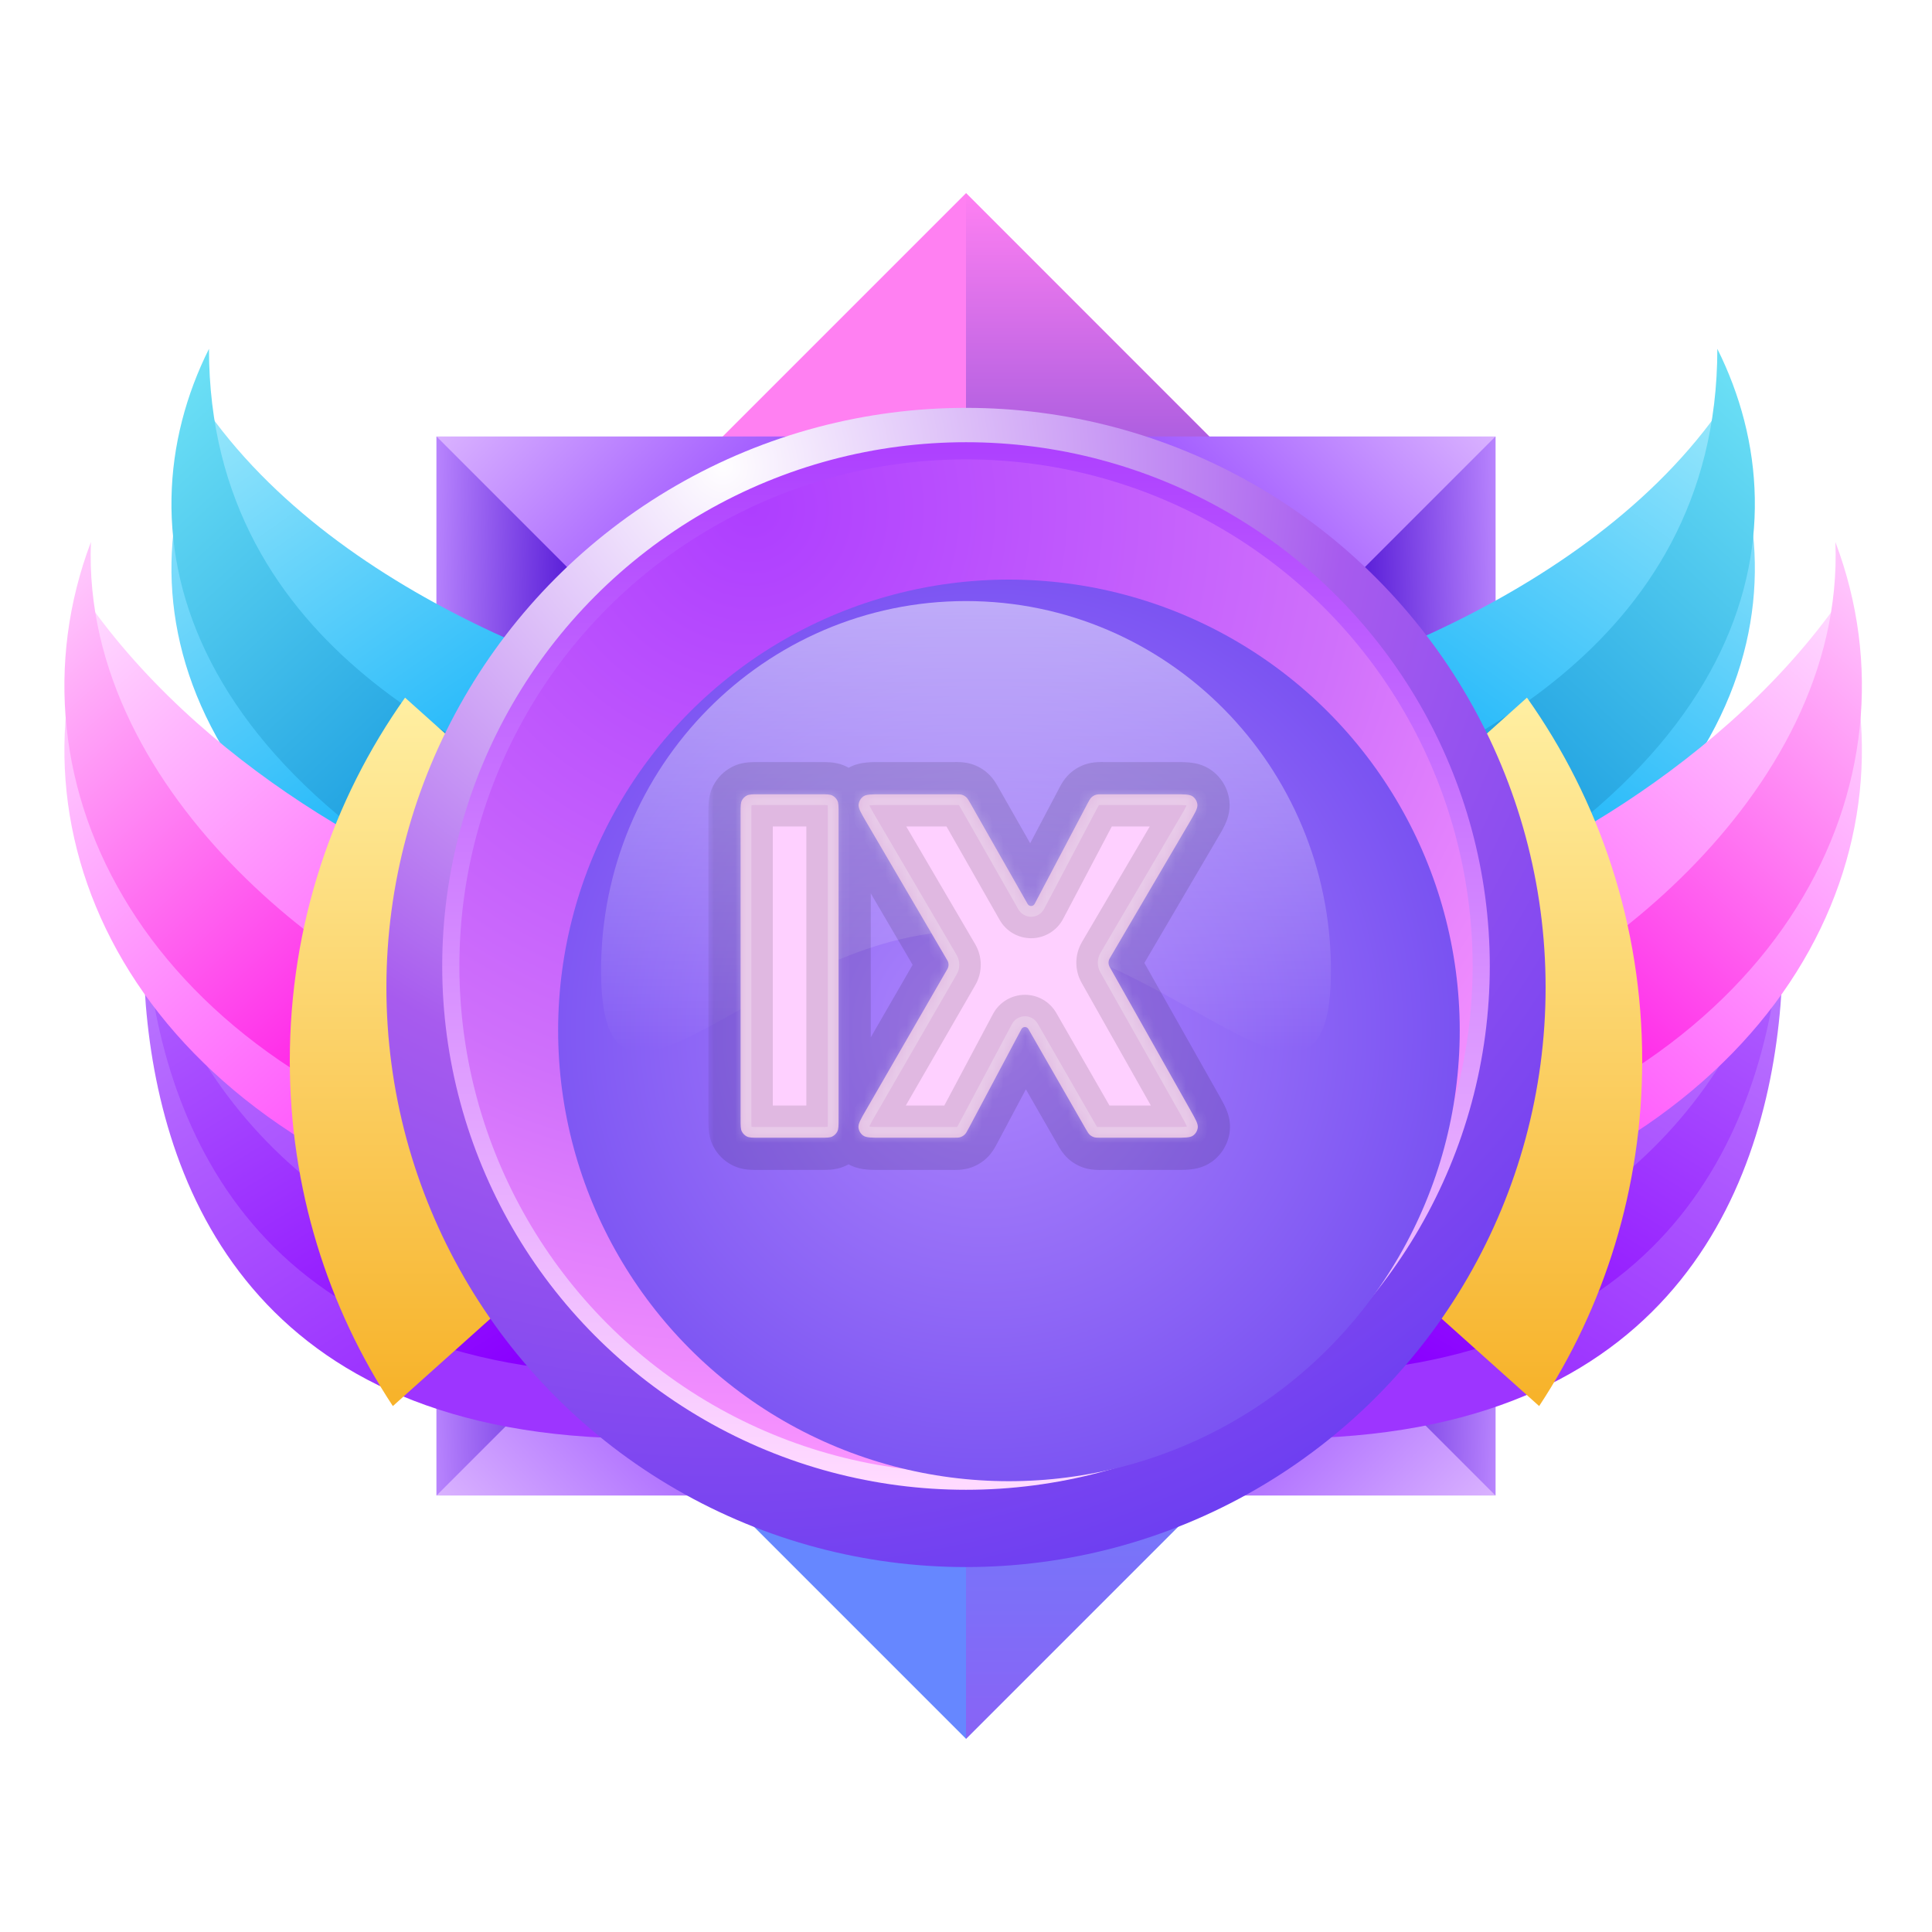 <svg width="180" height="180" viewBox="0 0 180 180" fill="none" xmlns="http://www.w3.org/2000/svg">
<path d="M136 64L90 18L44 64H136Z" fill="#FF80F2"/>
<path d="M136 116L90 162L44 116H136Z" fill="#6687FF"/>
<path d="M136 64L90 18L90 64H136Z" fill="url(#paint0_linear_43_16992)"/>
<path d="M139.333 106L139.333 40.667L74 40.667L139.333 106Z" fill="url(#paint1_linear_43_16992)"/>
<path d="M139.333 105.999L139.333 40.666L106.667 73.333L139.333 105.999Z" fill="url(#paint2_linear_43_16992)"/>
<path d="M139.333 74L139.333 139.333L74 139.333L139.333 74Z" fill="url(#paint3_linear_43_16992)"/>
<path d="M139.333 74.001L139.333 139.334L106.667 106.667L139.333 74.001Z" fill="url(#paint4_linear_43_16992)"/>
<path d="M40.667 106L40.667 40.667L106 40.667L40.667 106Z" fill="url(#paint5_linear_43_16992)"/>
<path d="M40.667 105.999L40.667 40.666L73.333 73.333L40.667 105.999Z" fill="url(#paint6_linear_43_16992)"/>
<path d="M40.667 74L40.667 139.333L106 139.333L40.667 74Z" fill="url(#paint7_linear_43_16992)"/>
<path d="M40.667 74.001L40.667 139.334L73.333 106.667L40.667 74.001Z" fill="url(#paint8_linear_43_16992)"/>
<path d="M136 116L90 162L90 116H136Z" fill="url(#paint9_linear_43_16992)"/>
<g filter="url(#filter0_i_43_16992)">
<path d="M160 36.5C146.8 54.9 119.667 63.167 108 65L122.5 94.5C163.5 78 168.5 53.5 160 36.5Z" fill="url(#paint10_linear_43_16992)"/>
</g>
<g filter="url(#filter1_i_43_16992)">
<path d="M160 36.5C160 65 133.5 75 122.5 79.5V94.5C163.5 78 168.5 53.5 160 36.5Z" fill="url(#paint11_linear_43_16992)"/>
</g>
<g filter="url(#filter2_i_43_16992)">
<path d="M121.5 132C156.7 131.2 165 107.5 166 90C147.5 103 126.5 106.833 121.5 104.5V132Z" fill="url(#paint12_linear_43_16992)"/>
</g>
<g filter="url(#filter3_i_43_16992)">
<path d="M121.5 132C156.7 131.2 165 107.5 166 90C160.105 112 141.5 123.5 122.5 124.5C122.5 130.5 121.5 128 121.5 132Z" fill="url(#paint13_linear_43_16992)"/>
</g>
<g filter="url(#filter4_i_43_16992)">
<path d="M171 54.5C159.5 70.5 140 80.333 129.5 83C129.5 83 131.5 97 131.5 112.5C166 103.5 179.5 77 171 54.5Z" fill="url(#paint14_linear_43_16992)"/>
</g>
<g filter="url(#filter5_i_43_16992)">
<path d="M171 54.5C171.934 78.5 146 97 133.5 100C133.5 100 132.5 106 131.5 112.5C166 103.5 179.5 77 171 54.5Z" fill="url(#paint15_linear_43_16992)"/>
</g>
<g filter="url(#filter6_di_43_16992)">
<path d="M143.399 123C149.465 113.789 153 102.728 153 90.832C153 78.211 149.021 66.529 142.262 57L106 89.49L143.399 123Z" fill="url(#paint16_linear_43_16992)"/>
</g>
<g filter="url(#filter7_i_43_16992)">
<path d="M19.47 36.5C32.67 54.9 59.803 63.167 71.47 65L56.97 94.5C15.97 78 10.97 53.5 19.47 36.5Z" fill="url(#paint17_linear_43_16992)"/>
</g>
<g filter="url(#filter8_i_43_16992)">
<path d="M19.47 36.5C19.47 65 45.97 75 56.97 79.5V94.5C15.97 78 10.97 53.5 19.47 36.5Z" fill="url(#paint18_linear_43_16992)"/>
</g>
<g filter="url(#filter9_i_43_16992)">
<path d="M57.97 132C22.77 131.2 14.47 107.5 13.47 90C31.97 103 52.97 106.833 57.97 104.5V132Z" fill="url(#paint19_linear_43_16992)"/>
</g>
<g filter="url(#filter10_i_43_16992)">
<path d="M57.97 132C22.77 131.2 14.47 107.5 13.47 90C19.365 112 37.97 123.5 56.97 124.5C56.97 130.5 57.97 128 57.97 132Z" fill="url(#paint20_linear_43_16992)"/>
</g>
<g filter="url(#filter11_i_43_16992)">
<path d="M8.47 54.5C19.97 70.5 39.47 80.333 49.97 83C49.97 83 47.97 97 47.97 112.5C13.47 103.5 -0.03 77 8.47 54.5Z" fill="url(#paint21_linear_43_16992)"/>
</g>
<g filter="url(#filter12_i_43_16992)">
<path d="M8.47 54.5C7.536 78.5 33.47 97 45.97 100C45.97 100 46.97 106 47.97 112.5C13.47 103.5 -0.03 77 8.47 54.5Z" fill="url(#paint22_linear_43_16992)"/>
</g>
<g filter="url(#filter13_di_43_16992)">
<path d="M36.601 123C30.535 113.789 27 102.728 27 90.832C27 78.211 30.979 66.529 37.738 57L74 89.49L36.601 123Z" fill="url(#paint23_linear_43_16992)"/>
</g>
<g filter="url(#filter14_d_43_16992)">
<circle cx="90" cy="90" r="54" fill="url(#paint24_radial_43_16992)"/>
</g>
<circle cx="90" cy="90" r="48" fill="url(#paint25_radial_43_16992)" stroke="url(#paint26_linear_43_16992)" stroke-width="1.6"/>
<g filter="url(#filter15_i_43_16992)">
<circle cx="90" cy="90" r="42" fill="url(#paint27_radial_43_16992)"/>
</g>
<path opacity="0.5" d="M124 90.407C124 109.409 108.778 86.758 90 86.758C71.222 86.758 56 109.409 56 90.407C56 71.404 71.222 56 90 56C108.778 56 124 71.404 124 90.407Z" fill="url(#paint28_linear_43_16992)"/>
<mask id="path-31-outside-1_43_16992" maskUnits="userSpaceOnUse" x="66" y="70" width="49" height="40" fill="black">
<rect fill="white" x="66" y="70" width="49" height="40"/>
<path fill-rule="evenodd" clip-rule="evenodd" d="M69 104.293C69 104.891 69 105.189 69.116 105.418C69.219 105.618 69.382 105.781 69.582 105.884C69.811 106 70.109 106 70.707 106H76.422C77.019 106 77.318 106 77.546 105.884C77.747 105.781 77.91 105.618 78.012 105.418C78.128 105.189 78.128 104.891 78.128 104.293V75.707C78.128 75.109 78.128 74.811 78.012 74.582C77.91 74.382 77.747 74.219 77.546 74.116C77.318 74 77.019 74 76.422 74H70.707C70.109 74 69.811 74 69.582 74.116C69.382 74.219 69.219 74.382 69.116 74.582C69 74.811 69 75.109 69 75.707V104.293ZM80.674 103.44C80.189 104.28 79.947 104.7 79.983 105.045C80.014 105.346 80.172 105.619 80.417 105.796C80.697 106 81.182 106 82.152 106H88.756C89.129 106 89.316 106 89.481 105.944C89.627 105.895 89.761 105.815 89.874 105.708C90.001 105.588 90.088 105.424 90.263 105.095L95.164 95.88C95.228 95.759 95.354 95.684 95.491 95.684C95.624 95.684 95.746 95.755 95.812 95.87L101.137 105.143C101.316 105.455 101.406 105.611 101.532 105.725C101.643 105.825 101.774 105.901 101.916 105.948C102.077 106 102.257 106 102.617 106H109.438C110.398 106 110.878 106 111.158 105.798C111.402 105.622 111.56 105.351 111.594 105.052C111.632 104.71 111.396 104.291 110.924 103.455L103.384 90.088C103.316 89.968 103.28 89.832 103.28 89.693C103.28 89.55 103.318 89.41 103.391 89.286L110.852 76.57C111.346 75.728 111.593 75.306 111.559 74.96C111.529 74.659 111.371 74.384 111.126 74.205C110.845 74 110.357 74 109.38 74H102.805C102.43 74 102.243 74 102.077 74.056C101.93 74.106 101.796 74.187 101.684 74.294C101.557 74.414 101.469 74.58 101.295 74.911L96.392 84.215C96.328 84.336 96.203 84.412 96.066 84.412C95.933 84.412 95.811 84.341 95.745 84.226L90.418 74.863C90.24 74.549 90.15 74.391 90.024 74.277C89.913 74.176 89.781 74.1 89.639 74.053C89.477 74 89.296 74 88.935 74H82.174C81.198 74 80.71 74 80.429 74.205C80.184 74.384 80.027 74.658 79.996 74.96C79.962 75.306 80.208 75.727 80.702 76.569L88.264 89.479C88.336 89.601 88.374 89.74 88.374 89.882C88.374 90.022 88.337 90.159 88.267 90.281L80.674 103.44Z"/>
</mask>
<path fill-rule="evenodd" clip-rule="evenodd" d="M69 104.293C69 104.891 69 105.189 69.116 105.418C69.219 105.618 69.382 105.781 69.582 105.884C69.811 106 70.109 106 70.707 106H76.422C77.019 106 77.318 106 77.546 105.884C77.747 105.781 77.91 105.618 78.012 105.418C78.128 105.189 78.128 104.891 78.128 104.293V75.707C78.128 75.109 78.128 74.811 78.012 74.582C77.91 74.382 77.747 74.219 77.546 74.116C77.318 74 77.019 74 76.422 74H70.707C70.109 74 69.811 74 69.582 74.116C69.382 74.219 69.219 74.382 69.116 74.582C69 74.811 69 75.109 69 75.707V104.293ZM80.674 103.44C80.189 104.28 79.947 104.7 79.983 105.045C80.014 105.346 80.172 105.619 80.417 105.796C80.697 106 81.182 106 82.152 106H88.756C89.129 106 89.316 106 89.481 105.944C89.627 105.895 89.761 105.815 89.874 105.708C90.001 105.588 90.088 105.424 90.263 105.095L95.164 95.88C95.228 95.759 95.354 95.684 95.491 95.684C95.624 95.684 95.746 95.755 95.812 95.87L101.137 105.143C101.316 105.455 101.406 105.611 101.532 105.725C101.643 105.825 101.774 105.901 101.916 105.948C102.077 106 102.257 106 102.617 106H109.438C110.398 106 110.878 106 111.158 105.798C111.402 105.622 111.56 105.351 111.594 105.052C111.632 104.71 111.396 104.291 110.924 103.455L103.384 90.088C103.316 89.968 103.28 89.832 103.28 89.693C103.28 89.55 103.318 89.41 103.391 89.286L110.852 76.57C111.346 75.728 111.593 75.306 111.559 74.96C111.529 74.659 111.371 74.384 111.126 74.205C110.845 74 110.357 74 109.38 74H102.805C102.43 74 102.243 74 102.077 74.056C101.93 74.106 101.796 74.187 101.684 74.294C101.557 74.414 101.469 74.58 101.295 74.911L96.392 84.215C96.328 84.336 96.203 84.412 96.066 84.412C95.933 84.412 95.811 84.341 95.745 84.226L90.418 74.863C90.24 74.549 90.15 74.391 90.024 74.277C89.913 74.176 89.781 74.1 89.639 74.053C89.477 74 89.296 74 88.935 74H82.174C81.198 74 80.71 74 80.429 74.205C80.184 74.384 80.027 74.658 79.996 74.96C79.962 75.306 80.208 75.727 80.702 76.569L88.264 89.479C88.336 89.601 88.374 89.74 88.374 89.882C88.374 90.022 88.337 90.159 88.267 90.281L80.674 103.44Z" fill="#FED0FF"/>
<path d="M88.267 90.281L90.865 91.78L88.267 90.281ZM88.264 89.479L90.853 87.963L88.264 89.479ZM80.429 74.205L78.661 71.781L80.429 74.205ZM79.996 74.96L82.981 75.26L79.996 74.96ZM90.418 74.863L93.026 73.379L90.418 74.863ZM90.024 74.277L88.007 76.498L90.024 74.277ZM89.639 74.053L88.706 76.904L89.639 74.053ZM95.745 84.226L93.138 85.709L95.745 84.226ZM96.392 84.215L99.046 85.614L96.392 84.215ZM102.077 74.056L103.037 76.898L102.077 74.056ZM101.295 74.911L98.641 73.513L101.295 74.911ZM101.684 74.294L103.751 76.468L101.684 74.294ZM110.852 76.57L113.439 78.089L110.852 76.57ZM111.559 74.96L114.544 74.662L111.559 74.96ZM111.126 74.205L109.358 76.628L111.126 74.205ZM103.391 89.286L100.803 87.768L103.391 89.286ZM103.384 90.088L105.997 88.615L103.384 90.088ZM111.158 105.798L109.402 103.366L111.158 105.798ZM110.924 103.455L108.311 104.929L110.924 103.455ZM111.594 105.052L114.575 105.387L111.594 105.052ZM101.137 105.143L98.536 106.637L101.137 105.143ZM101.532 105.725L103.543 103.499L101.532 105.725ZM101.916 105.948L100.987 108.8L101.916 105.948ZM95.812 95.87L98.414 94.376L95.812 95.87ZM95.164 95.88L92.515 94.471L95.164 95.88ZM80.417 105.796L82.18 103.369L80.417 105.796ZM79.983 105.045L82.966 104.731L79.983 105.045ZM89.481 105.944L88.524 103.101L89.481 105.944ZM90.263 105.095L87.615 103.686L90.263 105.095ZM89.874 105.708L91.935 107.888L89.874 105.708ZM78.012 74.582L75.339 75.944L78.012 74.582ZM77.546 74.116L76.184 76.789L77.546 74.116ZM69.582 105.884L68.22 108.557L69.582 105.884ZM69.116 105.418L66.443 106.78L69.116 105.418ZM77.546 105.884L76.184 103.211L77.546 105.884ZM78.012 105.418L80.685 106.78L78.012 105.418ZM76.422 103H70.707V109H76.422V103ZM75.128 75.707V104.293H81.128V75.707H75.128ZM70.707 77H76.422V71H70.707V77ZM72 104.293V75.707H66V104.293H72ZM88.756 103H82.152V109H88.756V103ZM92.515 94.471L87.615 103.686L92.912 106.503L97.813 97.289L92.515 94.471ZM103.739 103.649L98.414 94.376L93.211 97.364L98.536 106.637L103.739 103.649ZM109.438 103H102.617V109H109.438V103ZM100.771 91.562L108.311 104.929L113.537 101.981L105.997 88.615L100.771 91.562ZM108.264 75.052L100.803 87.768L105.978 90.804L113.439 78.089L108.264 75.052ZM102.805 77H109.38V71H102.805V77ZM99.046 85.614L103.949 76.31L98.641 73.513L93.738 82.817L99.046 85.614ZM87.811 76.346L93.138 85.709L98.353 82.742L93.026 73.379L87.811 76.346ZM82.174 77H88.935V71H82.174V77ZM90.853 87.963L83.29 75.053L78.113 78.086L85.676 90.995L90.853 87.963ZM83.272 104.94L90.865 91.78L85.668 88.781L78.075 101.941L83.272 104.94ZM85.374 89.882C85.374 89.496 85.475 89.116 85.668 88.781L90.865 91.78C91.198 91.203 91.374 90.548 91.374 89.882H85.374ZM85.676 90.995C85.478 90.658 85.374 90.273 85.374 89.882H91.374C91.374 89.207 91.194 88.545 90.853 87.963L85.676 90.995ZM82.174 71C81.745 71 81.216 70.997 80.767 71.038C80.335 71.078 79.472 71.189 78.661 71.781L82.197 76.629C81.924 76.828 81.669 76.925 81.51 76.97C81.365 77.012 81.28 77.016 81.315 77.013C81.346 77.01 81.422 77.005 81.581 77.003C81.737 77 81.923 77 82.174 77V71ZM83.29 75.053C83.163 74.836 83.069 74.676 82.993 74.539C82.915 74.401 82.88 74.333 82.867 74.305C82.853 74.273 82.891 74.348 82.929 74.495C82.97 74.655 83.015 74.924 82.981 75.26L77.011 74.659C76.911 75.659 77.251 76.459 77.435 76.852C77.626 77.26 77.896 77.716 78.113 78.086L83.29 75.053ZM78.661 71.781C77.727 72.463 77.127 73.509 77.011 74.659L82.981 75.26C82.926 75.807 82.641 76.305 82.197 76.629L78.661 71.781ZM93.026 73.379C92.948 73.242 92.605 72.569 92.041 72.057L88.007 76.498C87.913 76.412 87.838 76.329 87.781 76.259C87.727 76.192 87.695 76.144 87.687 76.131C87.68 76.121 87.684 76.127 87.709 76.169C87.734 76.211 87.763 76.263 87.811 76.346L93.026 73.379ZM88.935 77C89.03 77 89.09 77 89.139 77.001C89.188 77.001 89.196 77.002 89.183 77.001C89.168 77 89.11 76.997 89.026 76.983C88.937 76.968 88.827 76.944 88.706 76.904L90.571 71.201C89.847 70.965 89.092 71 88.935 71V77ZM92.041 72.057C91.617 71.671 91.116 71.38 90.571 71.201L88.706 76.904C88.447 76.82 88.209 76.681 88.007 76.498L92.041 72.057ZM96.066 81.412C97.012 81.412 97.885 81.92 98.353 82.742L93.138 85.709C93.737 86.762 94.855 87.412 96.066 87.412V81.412ZM93.738 82.817C94.193 81.953 95.089 81.412 96.066 81.412V87.412C97.316 87.412 98.463 86.72 99.046 85.614L93.738 82.817ZM102.805 71C102.642 71 101.862 70.963 101.117 71.214L103.037 76.898C102.779 76.986 102.58 76.999 102.546 77.001C102.534 77.002 102.542 77.001 102.593 77.001C102.644 77 102.706 77 102.805 77V71ZM103.949 76.31C103.995 76.222 104.024 76.167 104.048 76.122C104.072 76.078 104.077 76.071 104.07 76.082C104.053 76.111 103.948 76.28 103.751 76.468L99.617 72.119C99.047 72.661 98.716 73.369 98.641 73.513L103.949 76.31ZM101.117 71.214C100.557 71.403 100.045 71.712 99.617 72.119L103.751 76.468C103.547 76.662 103.303 76.808 103.037 76.898L101.117 71.214ZM113.439 78.089C113.657 77.718 113.927 77.263 114.119 76.855C114.303 76.462 114.644 75.661 114.544 74.662L108.574 75.259C108.54 74.922 108.586 74.653 108.627 74.493C108.664 74.347 108.703 74.272 108.688 74.304C108.675 74.332 108.641 74.4 108.563 74.538C108.486 74.675 108.392 74.835 108.264 75.052L113.439 78.089ZM109.38 77C109.632 77 109.817 77 109.974 77.003C110.132 77.005 110.209 77.01 110.24 77.013C110.275 77.016 110.19 77.012 110.045 76.97C109.886 76.925 109.631 76.828 109.358 76.628L112.895 71.782C112.083 71.189 111.22 71.078 110.788 71.038C110.339 70.997 109.809 71 109.38 71V77ZM114.544 74.662C114.429 73.511 113.829 72.463 112.895 71.782L109.358 76.628C108.914 76.304 108.628 75.806 108.574 75.259L114.544 74.662ZM106.28 89.693C106.28 90.084 106.176 90.467 105.978 90.804L100.803 87.768C100.461 88.352 100.28 89.016 100.28 89.693H106.28ZM105.997 88.615C106.183 88.944 106.28 89.315 106.28 89.693H100.28C100.28 90.348 100.449 90.992 100.771 91.562L105.997 88.615ZM109.438 109C109.859 109 110.383 109.003 110.827 108.962C111.258 108.923 112.109 108.812 112.914 108.231L109.402 103.366C109.672 103.171 109.923 103.076 110.082 103.03C110.227 102.989 110.312 102.984 110.279 102.987C110.25 102.99 110.176 102.995 110.021 102.997C109.868 103 109.685 103 109.438 103V109ZM108.311 104.929C108.433 105.145 108.522 105.303 108.596 105.438C108.669 105.575 108.702 105.641 108.714 105.668C108.727 105.698 108.689 105.622 108.654 105.475C108.616 105.315 108.575 105.049 108.612 104.718L114.575 105.387C114.686 104.4 114.364 103.604 114.187 103.21C114.004 102.802 113.744 102.348 113.537 101.981L108.311 104.929ZM112.914 108.231C113.844 107.559 114.447 106.526 114.575 105.387L108.612 104.718C108.673 104.176 108.96 103.685 109.402 103.366L112.914 108.231ZM98.536 106.637C98.614 106.773 98.958 107.442 99.521 107.951L103.543 103.499C103.637 103.584 103.712 103.666 103.769 103.736C103.822 103.802 103.855 103.85 103.863 103.863C103.87 103.874 103.865 103.867 103.841 103.826C103.816 103.784 103.786 103.732 103.739 103.649L98.536 106.637ZM102.617 103C102.522 103 102.463 103 102.414 102.999C102.365 102.999 102.358 102.998 102.371 102.999C102.385 103 102.443 103.004 102.527 103.017C102.616 103.032 102.725 103.056 102.846 103.095L100.987 108.8C101.709 109.035 102.46 109 102.617 109V103ZM99.521 107.951C99.945 108.334 100.444 108.623 100.987 108.8L102.846 103.095C103.104 103.179 103.341 103.317 103.543 103.499L99.521 107.951ZM95.491 98.684C94.549 98.684 93.68 98.18 93.211 97.364L98.414 94.376C97.813 93.329 96.698 92.684 95.491 92.684V98.684ZM97.813 97.289C97.356 98.147 96.463 98.684 95.491 98.684V92.684C94.245 92.684 93.1 93.371 92.515 94.471L97.813 97.289ZM82.152 103C81.902 103 81.718 103 81.562 102.997C81.405 102.995 81.33 102.99 81.3 102.987C81.266 102.984 81.35 102.989 81.495 103.03C81.654 103.076 81.908 103.172 82.18 103.369L78.653 108.224C79.462 108.811 80.32 108.922 80.752 108.962C81.199 109.003 81.726 109 82.152 109V103ZM78.075 101.941C77.862 102.31 77.596 102.765 77.408 103.173C77.227 103.566 76.895 104.365 76.999 105.359L82.966 104.731C83.001 105.065 82.958 105.333 82.918 105.493C82.882 105.64 82.843 105.715 82.857 105.684C82.87 105.657 82.904 105.589 82.98 105.452C83.055 105.316 83.147 105.156 83.272 104.94L78.075 101.941ZM82.18 103.369C82.623 103.691 82.909 104.186 82.966 104.731L76.999 105.359C77.12 106.505 77.721 107.546 78.653 108.224L82.18 103.369ZM88.756 109C88.918 109 89.696 109.037 90.438 108.788L88.524 103.101C88.782 103.014 88.98 103.001 89.013 102.999C89.026 102.998 89.018 102.999 88.968 102.999C88.917 103 88.855 103 88.756 103V109ZM87.615 103.686C87.568 103.773 87.539 103.828 87.515 103.872C87.491 103.916 87.486 103.923 87.493 103.912C87.51 103.884 87.615 103.715 87.813 103.529L91.935 107.888C92.504 107.35 92.836 106.646 92.912 106.503L87.615 103.686ZM90.438 108.788C90.996 108.6 91.507 108.293 91.935 107.888L87.813 103.529C88.016 103.336 88.259 103.19 88.524 103.101L90.438 108.788ZM70.707 71C70.457 71 70.09 70.998 69.762 71.025C69.398 71.054 68.828 71.134 68.22 71.443L70.944 76.789C70.565 76.983 70.258 77.004 70.25 77.005C70.245 77.005 70.271 77.003 70.358 77.001C70.445 77 70.55 77 70.707 77V71ZM72 75.707C72 75.55 72 75.445 72.001 75.358C72.003 75.271 72.005 75.245 72.005 75.25C72.004 75.258 71.983 75.565 71.789 75.944L66.443 73.22C66.134 73.828 66.054 74.398 66.025 74.762C65.998 75.09 66 75.457 66 75.707H72ZM68.22 71.443C67.455 71.833 66.833 72.455 66.443 73.22L71.789 75.944C71.604 76.308 71.308 76.604 70.944 76.789L68.22 71.443ZM81.128 75.707C81.128 75.457 81.131 75.09 81.104 74.762C81.074 74.398 80.995 73.828 80.685 73.22L75.339 75.944C75.146 75.565 75.124 75.258 75.124 75.25C75.123 75.245 75.126 75.271 75.127 75.358C75.128 75.445 75.128 75.55 75.128 75.707H81.128ZM76.422 77C76.578 77 76.683 77 76.77 77.001C76.858 77.003 76.884 77.005 76.878 77.005C76.87 77.004 76.563 76.983 76.184 76.789L78.908 71.443C78.3 71.134 77.73 71.054 77.367 71.025C77.038 70.998 76.671 71 76.422 71V77ZM80.685 73.22C80.295 72.455 79.673 71.833 78.908 71.443L76.184 76.789C75.82 76.604 75.525 76.308 75.339 75.944L80.685 73.22ZM70.707 103C70.55 103 70.445 103 70.358 102.999C70.271 102.997 70.245 102.995 70.25 102.995C70.258 102.996 70.565 103.017 70.944 103.211L68.22 108.557C68.828 108.866 69.398 108.946 69.762 108.976C70.09 109.002 70.457 109 70.707 109V103ZM66 104.293C66 104.543 65.998 104.91 66.025 105.238C66.054 105.602 66.134 106.172 66.443 106.78L71.789 104.056C71.983 104.435 72.004 104.742 72.005 104.75C72.005 104.755 72.003 104.729 72.001 104.642C72 104.555 72 104.45 72 104.293H66ZM70.944 103.211C71.308 103.396 71.604 103.692 71.789 104.056L66.443 106.78C66.833 107.545 67.455 108.167 68.22 108.557L70.944 103.211ZM76.422 109C76.671 109 77.038 109.002 77.367 108.976C77.73 108.946 78.3 108.866 78.908 108.557L76.184 103.211C76.563 103.017 76.87 102.996 76.878 102.995C76.884 102.995 76.858 102.997 76.77 102.999C76.683 103 76.578 103 76.422 103V109ZM75.128 104.293C75.128 104.45 75.128 104.555 75.127 104.642C75.126 104.729 75.123 104.755 75.124 104.75C75.124 104.742 75.146 104.435 75.339 104.056L80.685 106.78C80.995 106.172 81.074 105.602 81.104 105.238C81.131 104.91 81.128 104.543 81.128 104.293H75.128ZM78.908 108.557C79.673 108.167 80.295 107.545 80.685 106.78L75.339 104.056C75.525 103.692 75.82 103.396 76.184 103.211L78.908 108.557Z" fill="black" fill-opacity="0.12" style="mix-blend-mode:plus-darker" mask="url(#path-31-outside-1_43_16992)"/>
<mask id="path-33-inside-2_43_16992" fill="white">
<path fill-rule="evenodd" clip-rule="evenodd" d="M69 104.293C69 104.891 69 105.189 69.116 105.418C69.219 105.618 69.382 105.781 69.582 105.884C69.811 106 70.109 106 70.707 106H76.422C77.019 106 77.318 106 77.546 105.884C77.747 105.781 77.91 105.618 78.012 105.418C78.128 105.189 78.128 104.891 78.128 104.293V75.707C78.128 75.109 78.128 74.811 78.012 74.582C77.91 74.382 77.747 74.219 77.546 74.116C77.318 74 77.019 74 76.422 74H70.707C70.109 74 69.811 74 69.582 74.116C69.382 74.219 69.219 74.382 69.116 74.582C69 74.811 69 75.109 69 75.707V104.293ZM80.674 103.44C80.189 104.28 79.947 104.7 79.983 105.045C80.014 105.346 80.172 105.619 80.417 105.796C80.697 106 81.182 106 82.152 106H88.756C89.129 106 89.316 106 89.481 105.944C89.627 105.895 89.761 105.815 89.874 105.708C90.001 105.588 90.088 105.424 90.263 105.095L95.164 95.88C95.228 95.759 95.354 95.684 95.491 95.684C95.624 95.684 95.746 95.755 95.812 95.87L101.137 105.143C101.316 105.455 101.406 105.611 101.532 105.725C101.643 105.825 101.774 105.901 101.916 105.948C102.077 106 102.257 106 102.617 106H109.438C110.398 106 110.878 106 111.158 105.798C111.402 105.622 111.56 105.351 111.594 105.052C111.632 104.71 111.396 104.291 110.924 103.455L103.384 90.088C103.316 89.968 103.28 89.832 103.28 89.693C103.28 89.55 103.318 89.41 103.391 89.286L110.852 76.57C111.346 75.728 111.593 75.306 111.559 74.96C111.529 74.659 111.371 74.384 111.126 74.205C110.845 74 110.357 74 109.38 74H102.805C102.43 74 102.243 74 102.077 74.056C101.93 74.106 101.796 74.187 101.684 74.294C101.557 74.414 101.469 74.58 101.295 74.911L96.392 84.215C96.328 84.336 96.203 84.412 96.066 84.412C95.933 84.412 95.811 84.341 95.745 84.226L90.418 74.863C90.24 74.549 90.15 74.391 90.024 74.277C89.913 74.176 89.781 74.1 89.639 74.053C89.477 74 89.296 74 88.935 74H82.174C81.198 74 80.71 74 80.429 74.205C80.184 74.384 80.027 74.658 79.996 74.96C79.962 75.306 80.208 75.727 80.702 76.569L88.264 89.479C88.336 89.601 88.374 89.74 88.374 89.882C88.374 90.022 88.337 90.159 88.267 90.281L80.674 103.44Z"/>
</mask>
<path d="M88.267 90.281L89.133 90.78L88.267 90.281ZM88.264 89.479L89.127 88.974L88.264 89.479ZM80.429 74.205L79.84 73.397L80.429 74.205ZM79.996 74.96L80.991 75.06L79.996 74.96ZM90.418 74.863L91.287 74.368L90.418 74.863ZM90.024 74.277L89.352 75.017L90.024 74.277ZM89.639 74.053L89.328 75.003L89.639 74.053ZM95.745 84.226L94.876 84.72L95.745 84.226ZM96.392 84.215L97.277 84.681L96.392 84.215ZM102.077 74.056L102.397 75.004L102.077 74.056ZM101.295 74.911L100.41 74.445L101.295 74.911ZM101.684 74.294L102.373 75.018L101.684 74.294ZM110.852 76.57L111.714 77.076L110.852 76.57ZM111.559 74.96L112.554 74.861L111.559 74.96ZM111.126 74.205L110.537 75.013L111.126 74.205ZM103.391 89.286L102.528 88.78L103.391 89.286ZM103.384 90.088L104.255 89.597L103.384 90.088ZM111.158 105.798L110.573 104.987L111.158 105.798ZM110.924 103.455L110.053 103.946L110.924 103.455ZM111.594 105.052L112.587 105.164L111.594 105.052ZM101.137 105.143L100.27 105.641L101.137 105.143ZM101.532 105.725L102.202 104.983L101.532 105.725ZM101.916 105.948L101.607 106.898L101.916 105.948ZM95.812 95.87L96.68 95.372L95.812 95.87ZM95.164 95.88L94.281 95.41L95.164 95.88ZM80.417 105.796L81.004 104.987L80.417 105.796ZM79.983 105.045L80.977 104.94L79.983 105.045ZM89.481 105.944L89.162 104.997L89.481 105.944ZM90.263 105.095L89.38 104.625L90.263 105.095ZM89.874 105.708L90.561 106.435L89.874 105.708ZM78.012 74.582L77.121 75.036L78.012 74.582ZM77.546 74.116L77.092 75.007L77.546 74.116ZM69.582 105.884L69.128 106.775L69.582 105.884ZM69.116 105.418L68.225 105.872L69.116 105.418ZM77.546 105.884L77.092 104.993L77.546 105.884ZM78.012 105.418L78.903 105.872L78.012 105.418ZM76.422 105H70.707V107H76.422V105ZM77.128 75.707V104.293H79.128V75.707H77.128ZM70.707 75H76.422V73H70.707V75ZM70 104.293V75.707H68V104.293H70ZM88.756 105H82.152V107H88.756V105ZM94.281 95.41L89.38 104.625L91.146 105.564L96.047 96.35L94.281 95.41ZM102.004 104.645L96.68 95.372L94.945 96.368L100.27 105.641L102.004 104.645ZM109.438 105H102.617V107H109.438V105ZM102.513 90.58L110.053 103.946L111.795 102.963L104.255 89.597L102.513 90.58ZM109.989 76.064L102.528 88.78L104.253 89.792L111.714 77.076L109.989 76.064ZM102.805 75H109.38V73H102.805V75ZM97.277 84.681L102.18 75.377L100.41 74.445L95.507 83.749L97.277 84.681ZM89.549 75.357L94.876 84.72L96.614 83.731L91.287 74.368L89.549 75.357ZM82.174 75H88.935V73H82.174V75ZM89.127 88.974L81.565 76.064L79.839 77.075L87.401 89.984L89.127 88.974ZM81.54 103.94L89.133 90.78L87.401 89.781L79.807 102.941L81.54 103.94ZM87.374 89.882C87.374 89.847 87.383 89.811 87.401 89.781L89.133 90.78C89.291 90.507 89.374 90.197 89.374 89.882H87.374ZM87.401 89.984C87.383 89.953 87.374 89.918 87.374 89.882H89.374C89.374 89.563 89.288 89.249 89.127 88.974L87.401 89.984ZM82.174 73C81.706 73 81.285 72.999 80.95 73.03C80.62 73.06 80.204 73.132 79.84 73.397L81.018 75.013C80.935 75.073 80.904 75.042 81.132 75.022C81.355 75.001 81.666 75 82.174 75V73ZM81.565 76.064C81.308 75.626 81.151 75.356 81.056 75.154C80.959 74.946 81.002 74.958 80.991 75.06L79.001 74.86C78.956 75.308 79.105 75.703 79.246 76.003C79.389 76.308 79.602 76.671 79.839 77.075L81.565 76.064ZM79.84 73.397C79.365 73.743 79.06 74.275 79.001 74.86L80.991 75.06C80.993 75.041 81.003 75.024 81.018 75.013L79.84 73.397ZM91.287 74.368C91.142 74.113 90.969 73.784 90.697 73.537L89.352 75.017C89.329 74.996 89.329 74.988 89.363 75.04C89.404 75.103 89.454 75.19 89.549 75.357L91.287 74.368ZM88.935 75C89.127 75 89.228 75.001 89.302 75.005C89.365 75.009 89.358 75.013 89.328 75.003L89.949 73.102C89.6 72.988 89.228 73 88.935 73V75ZM90.697 73.537C90.481 73.341 90.226 73.193 89.949 73.102L89.328 75.003C89.337 75.006 89.345 75.011 89.352 75.017L90.697 73.537ZM96.066 83.412C96.293 83.412 96.502 83.534 96.614 83.731L94.876 84.72C95.119 85.148 95.573 85.412 96.066 85.412V83.412ZM95.507 83.749C95.616 83.542 95.831 83.412 96.066 83.412V85.412C96.574 85.412 97.04 85.131 97.277 84.681L95.507 83.749ZM102.805 73C102.501 73 102.116 72.987 101.757 73.109L102.397 75.004C102.366 75.014 102.359 75.009 102.424 75.005C102.501 75.001 102.606 75 102.805 75V73ZM102.18 75.377C102.272 75.201 102.322 75.109 102.362 75.043C102.395 74.987 102.396 74.996 102.373 75.018L100.995 73.569C100.72 73.83 100.552 74.176 100.41 74.445L102.18 75.377ZM101.757 73.109C101.473 73.205 101.212 73.362 100.995 73.569L102.373 75.018C102.38 75.012 102.388 75.007 102.397 75.004L101.757 73.109ZM111.714 77.076C111.952 76.672 112.165 76.31 112.309 76.004C112.45 75.704 112.599 75.309 112.554 74.861L110.564 75.06C110.553 74.957 110.596 74.946 110.499 75.154C110.403 75.357 110.247 75.626 109.989 76.064L111.714 77.076ZM109.38 75C109.888 75 110.2 75.001 110.423 75.022C110.651 75.043 110.62 75.074 110.537 75.013L111.716 73.397C111.351 73.132 110.936 73.06 110.605 73.03C110.269 72.999 109.849 73 109.38 73V75ZM112.554 74.861C112.495 74.276 112.19 73.744 111.716 73.397L110.537 75.013C110.552 75.024 110.562 75.041 110.564 75.06L112.554 74.861ZM104.28 89.693C104.28 89.728 104.271 89.762 104.253 89.792L102.528 88.78C102.366 89.057 102.28 89.372 102.28 89.693H104.28ZM104.255 89.597C104.271 89.626 104.28 89.66 104.28 89.693H102.28C102.28 90.004 102.36 90.309 102.513 90.58L104.255 89.597ZM109.438 107C109.898 107 110.313 107.001 110.645 106.971C110.972 106.941 111.382 106.87 111.743 106.609L110.573 104.987C110.655 104.928 110.685 104.959 110.462 104.979C110.243 104.999 109.938 105 109.438 105V107ZM110.053 103.946C110.299 104.382 110.448 104.648 110.538 104.848C110.63 105.053 110.589 105.041 110.6 104.941L112.587 105.164C112.637 104.721 112.497 104.329 112.362 104.029C112.226 103.725 112.021 103.365 111.795 102.963L110.053 103.946ZM111.743 106.609C112.216 106.268 112.522 105.743 112.587 105.164L110.6 104.941C110.598 104.959 110.588 104.976 110.573 104.987L111.743 106.609ZM100.27 105.641C100.416 105.895 100.59 106.222 100.861 106.467L102.202 104.983C102.225 105.004 102.225 105.012 102.191 104.96C102.15 104.898 102.1 104.811 102.004 104.645L100.27 105.641ZM102.617 105C102.426 105 102.325 105 102.252 104.995C102.19 104.992 102.197 104.987 102.226 104.997L101.607 106.898C101.955 107.012 102.325 107 102.617 107V105ZM100.861 106.467C101.077 106.662 101.331 106.809 101.607 106.898L102.226 104.997C102.217 104.994 102.209 104.989 102.202 104.983L100.861 106.467ZM95.491 96.684C95.266 96.684 95.057 96.563 94.945 96.368L96.68 95.372C96.435 94.946 95.982 94.684 95.491 94.684V96.684ZM96.047 96.35C95.938 96.555 95.724 96.684 95.491 96.684V94.684C94.984 94.684 94.519 94.963 94.281 95.41L96.047 96.35ZM82.152 105C81.647 105 81.338 104.999 81.117 104.979C80.891 104.958 80.922 104.927 81.004 104.987L79.829 106.605C80.192 106.869 80.606 106.94 80.934 106.97C81.268 107.001 81.687 107 82.152 107V105ZM79.807 102.941C79.575 103.344 79.365 103.705 79.225 104.01C79.086 104.31 78.941 104.704 78.988 105.15L80.977 104.94C80.988 105.042 80.946 105.053 81.041 104.847C81.134 104.646 81.287 104.377 81.54 103.94L79.807 102.941ZM81.004 104.987C80.989 104.976 80.979 104.959 80.977 104.94L78.988 105.15C79.05 105.732 79.355 106.261 79.829 106.605L81.004 104.987ZM88.756 107C89.059 107 89.442 107.012 89.8 106.892L89.162 104.997C89.193 104.986 89.2 104.991 89.135 104.995C89.059 105 88.955 105 88.756 105V107ZM89.38 104.625C89.287 104.8 89.238 104.892 89.198 104.957C89.164 105.013 89.163 105.004 89.187 104.982L90.561 106.435C90.835 106.176 91.004 105.831 91.146 105.564L89.38 104.625ZM89.8 106.892C90.084 106.797 90.343 106.641 90.561 106.435L89.187 104.982C89.18 104.988 89.171 104.993 89.162 104.997L89.8 106.892ZM70.707 73C70.424 73 70.153 72.999 69.925 73.018C69.685 73.037 69.407 73.083 69.128 73.225L70.036 75.007C69.986 75.033 69.972 75.021 70.088 75.011C70.215 75.001 70.391 75 70.707 75V73ZM70 75.707C70 75.391 70.001 75.215 70.011 75.088C70.021 74.972 70.033 74.986 70.007 75.036L68.225 74.128C68.083 74.407 68.037 74.685 68.018 74.925C67.999 75.153 68 75.424 68 75.707H70ZM69.128 73.225C68.74 73.423 68.423 73.74 68.225 74.128L70.007 75.036C70.014 75.024 70.024 75.014 70.036 75.007L69.128 73.225ZM79.128 75.707C79.128 75.424 79.129 75.153 79.111 74.925C79.091 74.685 79.045 74.407 78.903 74.128L77.121 75.036C77.096 74.986 77.108 74.972 77.117 75.088C77.128 75.215 77.128 75.391 77.128 75.707H79.128ZM76.422 75C76.737 75 76.913 75.001 77.041 75.011C77.157 75.021 77.142 75.033 77.092 75.007L78 73.225C77.722 73.083 77.444 73.037 77.204 73.018C76.976 72.999 76.704 73 76.422 73V75ZM78.903 74.128C78.705 73.74 78.389 73.423 78 73.225L77.092 75.007C77.105 75.014 77.115 75.024 77.121 75.036L78.903 74.128ZM70.707 105C70.391 105 70.215 104.999 70.088 104.989C69.972 104.979 69.986 104.967 70.036 104.993L69.128 106.775C69.407 106.917 69.685 106.963 69.925 106.982C70.153 107.001 70.424 107 70.707 107V105ZM68 104.293C68 104.576 67.999 104.847 68.018 105.075C68.037 105.315 68.083 105.593 68.225 105.872L70.007 104.964C70.033 105.014 70.021 105.029 70.011 104.912C70.001 104.785 70 104.609 70 104.293H68ZM70.036 104.993C70.024 104.986 70.014 104.976 70.007 104.964L68.225 105.872C68.423 106.26 68.74 106.577 69.128 106.775L70.036 104.993ZM76.422 107C76.704 107 76.976 107.001 77.204 106.982C77.444 106.963 77.722 106.917 78 106.775L77.092 104.993C77.142 104.967 77.157 104.979 77.041 104.989C76.913 104.999 76.737 105 76.422 105V107ZM77.128 104.293C77.128 104.609 77.128 104.785 77.117 104.912C77.108 105.029 77.096 105.014 77.121 104.964L78.903 105.872C79.045 105.593 79.091 105.315 79.111 105.075C79.129 104.847 79.128 104.576 79.128 104.293H77.128ZM78 106.775C78.389 106.577 78.705 106.26 78.903 105.872L77.121 104.964C77.115 104.976 77.105 104.986 77.092 104.993L78 106.775Z" fill="white" fill-opacity="0.25" mask="url(#path-33-inside-2_43_16992)"/>
<defs>
<filter id="filter0_i_43_16992" x="108" y="36.5" width="55.497" height="59" filterUnits="userSpaceOnUse" color-interpolation-filters="sRGB">
<feFlood flood-opacity="0" result="BackgroundImageFix"/>
<feBlend mode="normal" in="SourceGraphic" in2="BackgroundImageFix" result="shape"/>
<feColorMatrix in="SourceAlpha" type="matrix" values="0 0 0 0 0 0 0 0 0 0 0 0 0 0 0 0 0 0 127 0" result="hardAlpha"/>
<feOffset dy="2"/>
<feGaussianBlur stdDeviation="0.5"/>
<feComposite in2="hardAlpha" operator="arithmetic" k2="-1" k3="1"/>
<feColorMatrix type="matrix" values="0 0 0 0 1 0 0 0 0 1 0 0 0 0 1 0 0 0 0.5 0"/>
<feBlend mode="normal" in2="shape" result="effect1_innerShadow_43_16992"/>
</filter>
<filter id="filter1_i_43_16992" x="122.5" y="35.9" width="40.997" height="58.6" filterUnits="userSpaceOnUse" color-interpolation-filters="sRGB">
<feFlood flood-opacity="0" result="BackgroundImageFix"/>
<feBlend mode="normal" in="SourceGraphic" in2="BackgroundImageFix" result="shape"/>
<feColorMatrix in="SourceAlpha" type="matrix" values="0 0 0 0 0 0 0 0 0 0 0 0 0 0 0 0 0 0 127 0" result="hardAlpha"/>
<feOffset dy="-4"/>
<feGaussianBlur stdDeviation="0.3"/>
<feComposite in2="hardAlpha" operator="arithmetic" k2="-1" k3="1"/>
<feColorMatrix type="matrix" values="0 0 0 0 0 0 0 0 0 0 0 0 0 0 0 0 0 0 0.15 0"/>
<feBlend mode="color-burn" in2="shape" result="effect1_innerShadow_43_16992"/>
</filter>
<filter id="filter2_i_43_16992" x="121.5" y="90" width="44.5" height="43" filterUnits="userSpaceOnUse" color-interpolation-filters="sRGB">
<feFlood flood-opacity="0" result="BackgroundImageFix"/>
<feBlend mode="normal" in="SourceGraphic" in2="BackgroundImageFix" result="shape"/>
<feColorMatrix in="SourceAlpha" type="matrix" values="0 0 0 0 0 0 0 0 0 0 0 0 0 0 0 0 0 0 127 0" result="hardAlpha"/>
<feOffset dy="2"/>
<feGaussianBlur stdDeviation="0.5"/>
<feComposite in2="hardAlpha" operator="arithmetic" k2="-1" k3="1"/>
<feColorMatrix type="matrix" values="0 0 0 0 1 0 0 0 0 1 0 0 0 0 1 0 0 0 0.5 0"/>
<feBlend mode="normal" in2="shape" result="effect1_innerShadow_43_16992"/>
</filter>
<filter id="filter3_i_43_16992" x="121.5" y="89.4" width="44.5" height="42.6" filterUnits="userSpaceOnUse" color-interpolation-filters="sRGB">
<feFlood flood-opacity="0" result="BackgroundImageFix"/>
<feBlend mode="normal" in="SourceGraphic" in2="BackgroundImageFix" result="shape"/>
<feColorMatrix in="SourceAlpha" type="matrix" values="0 0 0 0 0 0 0 0 0 0 0 0 0 0 0 0 0 0 127 0" result="hardAlpha"/>
<feOffset dy="-4"/>
<feGaussianBlur stdDeviation="0.3"/>
<feComposite in2="hardAlpha" operator="arithmetic" k2="-1" k3="1"/>
<feColorMatrix type="matrix" values="0 0 0 0 0 0 0 0 0 0 0 0 0 0 0 0 0 0 0.15 0"/>
<feBlend mode="color-burn" in2="shape" result="effect1_innerShadow_43_16992"/>
</filter>
<filter id="filter4_i_43_16992" x="129.5" y="54.5" width="43.97" height="59" filterUnits="userSpaceOnUse" color-interpolation-filters="sRGB">
<feFlood flood-opacity="0" result="BackgroundImageFix"/>
<feBlend mode="normal" in="SourceGraphic" in2="BackgroundImageFix" result="shape"/>
<feColorMatrix in="SourceAlpha" type="matrix" values="0 0 0 0 0 0 0 0 0 0 0 0 0 0 0 0 0 0 127 0" result="hardAlpha"/>
<feOffset dy="2"/>
<feGaussianBlur stdDeviation="0.5"/>
<feComposite in2="hardAlpha" operator="arithmetic" k2="-1" k3="1"/>
<feColorMatrix type="matrix" values="0 0 0 0 1 0 0 0 0 1 0 0 0 0 1 0 0 0 0.5 0"/>
<feBlend mode="normal" in2="shape" result="effect1_innerShadow_43_16992"/>
</filter>
<filter id="filter5_i_43_16992" x="131.5" y="53.9" width="41.971" height="58.6" filterUnits="userSpaceOnUse" color-interpolation-filters="sRGB">
<feFlood flood-opacity="0" result="BackgroundImageFix"/>
<feBlend mode="normal" in="SourceGraphic" in2="BackgroundImageFix" result="shape"/>
<feColorMatrix in="SourceAlpha" type="matrix" values="0 0 0 0 0 0 0 0 0 0 0 0 0 0 0 0 0 0 127 0" result="hardAlpha"/>
<feOffset dy="-4"/>
<feGaussianBlur stdDeviation="0.3"/>
<feComposite in2="hardAlpha" operator="arithmetic" k2="-1" k3="1"/>
<feColorMatrix type="matrix" values="0 0 0 0 0 0 0 0 0 0 0 0 0 0 0 0 0 0 0.25 0"/>
<feBlend mode="color-burn" in2="shape" result="effect1_innerShadow_43_16992"/>
</filter>
<filter id="filter6_di_43_16992" x="102" y="57" width="55" height="74" filterUnits="userSpaceOnUse" color-interpolation-filters="sRGB">
<feFlood flood-opacity="0" result="BackgroundImageFix"/>
<feColorMatrix in="SourceAlpha" type="matrix" values="0 0 0 0 0 0 0 0 0 0 0 0 0 0 0 0 0 0 127 0" result="hardAlpha"/>
<feOffset dy="4"/>
<feGaussianBlur stdDeviation="2"/>
<feComposite in2="hardAlpha" operator="out"/>
<feColorMatrix type="matrix" values="0 0 0 0 0 0 0 0 0 0 0 0 0 0 0 0 0 0 0.25 0"/>
<feBlend mode="normal" in2="BackgroundImageFix" result="effect1_dropShadow_43_16992"/>
<feBlend mode="normal" in="SourceGraphic" in2="effect1_dropShadow_43_16992" result="shape"/>
<feColorMatrix in="SourceAlpha" type="matrix" values="0 0 0 0 0 0 0 0 0 0 0 0 0 0 0 0 0 0 127 0" result="hardAlpha"/>
<feOffset dy="4"/>
<feGaussianBlur stdDeviation="1"/>
<feComposite in2="hardAlpha" operator="arithmetic" k2="-1" k3="1"/>
<feColorMatrix type="matrix" values="0 0 0 0 1 0 0 0 0 1 0 0 0 0 1 0 0 0 0.5 0"/>
<feBlend mode="normal" in2="shape" result="effect2_innerShadow_43_16992"/>
</filter>
<filter id="filter7_i_43_16992" x="15.973" y="36.5" width="55.497" height="59" filterUnits="userSpaceOnUse" color-interpolation-filters="sRGB">
<feFlood flood-opacity="0" result="BackgroundImageFix"/>
<feBlend mode="normal" in="SourceGraphic" in2="BackgroundImageFix" result="shape"/>
<feColorMatrix in="SourceAlpha" type="matrix" values="0 0 0 0 0 0 0 0 0 0 0 0 0 0 0 0 0 0 127 0" result="hardAlpha"/>
<feOffset dy="2"/>
<feGaussianBlur stdDeviation="0.5"/>
<feComposite in2="hardAlpha" operator="arithmetic" k2="-1" k3="1"/>
<feColorMatrix type="matrix" values="0 0 0 0 1 0 0 0 0 1 0 0 0 0 1 0 0 0 0.5 0"/>
<feBlend mode="normal" in2="shape" result="effect1_innerShadow_43_16992"/>
</filter>
<filter id="filter8_i_43_16992" x="15.973" y="35.9" width="40.997" height="58.6" filterUnits="userSpaceOnUse" color-interpolation-filters="sRGB">
<feFlood flood-opacity="0" result="BackgroundImageFix"/>
<feBlend mode="normal" in="SourceGraphic" in2="BackgroundImageFix" result="shape"/>
<feColorMatrix in="SourceAlpha" type="matrix" values="0 0 0 0 0 0 0 0 0 0 0 0 0 0 0 0 0 0 127 0" result="hardAlpha"/>
<feOffset dy="-4"/>
<feGaussianBlur stdDeviation="0.3"/>
<feComposite in2="hardAlpha" operator="arithmetic" k2="-1" k3="1"/>
<feColorMatrix type="matrix" values="0 0 0 0 0 0 0 0 0 0 0 0 0 0 0 0 0 0 0.15 0"/>
<feBlend mode="color-burn" in2="shape" result="effect1_innerShadow_43_16992"/>
</filter>
<filter id="filter9_i_43_16992" x="13.47" y="90" width="44.5" height="43" filterUnits="userSpaceOnUse" color-interpolation-filters="sRGB">
<feFlood flood-opacity="0" result="BackgroundImageFix"/>
<feBlend mode="normal" in="SourceGraphic" in2="BackgroundImageFix" result="shape"/>
<feColorMatrix in="SourceAlpha" type="matrix" values="0 0 0 0 0 0 0 0 0 0 0 0 0 0 0 0 0 0 127 0" result="hardAlpha"/>
<feOffset dy="2"/>
<feGaussianBlur stdDeviation="0.5"/>
<feComposite in2="hardAlpha" operator="arithmetic" k2="-1" k3="1"/>
<feColorMatrix type="matrix" values="0 0 0 0 1 0 0 0 0 1 0 0 0 0 1 0 0 0 0.5 0"/>
<feBlend mode="normal" in2="shape" result="effect1_innerShadow_43_16992"/>
</filter>
<filter id="filter10_i_43_16992" x="13.47" y="89.4" width="44.5" height="42.6" filterUnits="userSpaceOnUse" color-interpolation-filters="sRGB">
<feFlood flood-opacity="0" result="BackgroundImageFix"/>
<feBlend mode="normal" in="SourceGraphic" in2="BackgroundImageFix" result="shape"/>
<feColorMatrix in="SourceAlpha" type="matrix" values="0 0 0 0 0 0 0 0 0 0 0 0 0 0 0 0 0 0 127 0" result="hardAlpha"/>
<feOffset dy="-4"/>
<feGaussianBlur stdDeviation="0.3"/>
<feComposite in2="hardAlpha" operator="arithmetic" k2="-1" k3="1"/>
<feColorMatrix type="matrix" values="0 0 0 0 0 0 0 0 0 0 0 0 0 0 0 0 0 0 0.15 0"/>
<feBlend mode="color-burn" in2="shape" result="effect1_innerShadow_43_16992"/>
</filter>
<filter id="filter11_i_43_16992" x="6" y="54.5" width="43.97" height="59" filterUnits="userSpaceOnUse" color-interpolation-filters="sRGB">
<feFlood flood-opacity="0" result="BackgroundImageFix"/>
<feBlend mode="normal" in="SourceGraphic" in2="BackgroundImageFix" result="shape"/>
<feColorMatrix in="SourceAlpha" type="matrix" values="0 0 0 0 0 0 0 0 0 0 0 0 0 0 0 0 0 0 127 0" result="hardAlpha"/>
<feOffset dy="2"/>
<feGaussianBlur stdDeviation="0.5"/>
<feComposite in2="hardAlpha" operator="arithmetic" k2="-1" k3="1"/>
<feColorMatrix type="matrix" values="0 0 0 0 1 0 0 0 0 1 0 0 0 0 1 0 0 0 0.5 0"/>
<feBlend mode="normal" in2="shape" result="effect1_innerShadow_43_16992"/>
</filter>
<filter id="filter12_i_43_16992" x="6" y="53.9" width="41.971" height="58.6" filterUnits="userSpaceOnUse" color-interpolation-filters="sRGB">
<feFlood flood-opacity="0" result="BackgroundImageFix"/>
<feBlend mode="normal" in="SourceGraphic" in2="BackgroundImageFix" result="shape"/>
<feColorMatrix in="SourceAlpha" type="matrix" values="0 0 0 0 0 0 0 0 0 0 0 0 0 0 0 0 0 0 127 0" result="hardAlpha"/>
<feOffset dy="-4"/>
<feGaussianBlur stdDeviation="0.3"/>
<feComposite in2="hardAlpha" operator="arithmetic" k2="-1" k3="1"/>
<feColorMatrix type="matrix" values="0 0 0 0 0 0 0 0 0 0 0 0 0 0 0 0 0 0 0.25 0"/>
<feBlend mode="color-burn" in2="shape" result="effect1_innerShadow_43_16992"/>
</filter>
<filter id="filter13_di_43_16992" x="23" y="57" width="55" height="74" filterUnits="userSpaceOnUse" color-interpolation-filters="sRGB">
<feFlood flood-opacity="0" result="BackgroundImageFix"/>
<feColorMatrix in="SourceAlpha" type="matrix" values="0 0 0 0 0 0 0 0 0 0 0 0 0 0 0 0 0 0 127 0" result="hardAlpha"/>
<feOffset dy="4"/>
<feGaussianBlur stdDeviation="2"/>
<feComposite in2="hardAlpha" operator="out"/>
<feColorMatrix type="matrix" values="0 0 0 0 0 0 0 0 0 0 0 0 0 0 0 0 0 0 0.25 0"/>
<feBlend mode="normal" in2="BackgroundImageFix" result="effect1_dropShadow_43_16992"/>
<feBlend mode="normal" in="SourceGraphic" in2="effect1_dropShadow_43_16992" result="shape"/>
<feColorMatrix in="SourceAlpha" type="matrix" values="0 0 0 0 0 0 0 0 0 0 0 0 0 0 0 0 0 0 127 0" result="hardAlpha"/>
<feOffset dy="4"/>
<feGaussianBlur stdDeviation="1"/>
<feComposite in2="hardAlpha" operator="arithmetic" k2="-1" k3="1"/>
<feColorMatrix type="matrix" values="0 0 0 0 1 0 0 0 0 1 0 0 0 0 1 0 0 0 0.5 0"/>
<feBlend mode="normal" in2="shape" result="effect2_innerShadow_43_16992"/>
</filter>
<filter id="filter14_d_43_16992" x="32" y="34" width="116" height="116" filterUnits="userSpaceOnUse" color-interpolation-filters="sRGB">
<feFlood flood-opacity="0" result="BackgroundImageFix"/>
<feColorMatrix in="SourceAlpha" type="matrix" values="0 0 0 0 0 0 0 0 0 0 0 0 0 0 0 0 0 0 127 0" result="hardAlpha"/>
<feOffset dy="2"/>
<feGaussianBlur stdDeviation="2"/>
<feComposite in2="hardAlpha" operator="out"/>
<feColorMatrix type="matrix" values="0 0 0 0 0 0 0 0 0 0 0 0 0 0 0 0 0 0 0.25 0"/>
<feBlend mode="normal" in2="BackgroundImageFix" result="effect1_dropShadow_43_16992"/>
<feBlend mode="normal" in="SourceGraphic" in2="effect1_dropShadow_43_16992" result="shape"/>
</filter>
<filter id="filter15_i_43_16992" x="48" y="48" width="88" height="90" filterUnits="userSpaceOnUse" color-interpolation-filters="sRGB">
<feFlood flood-opacity="0" result="BackgroundImageFix"/>
<feBlend mode="normal" in="SourceGraphic" in2="BackgroundImageFix" result="shape"/>
<feColorMatrix in="SourceAlpha" type="matrix" values="0 0 0 0 0 0 0 0 0 0 0 0 0 0 0 0 0 0 127 0" result="hardAlpha"/>
<feOffset dx="4" dy="6"/>
<feGaussianBlur stdDeviation="5"/>
<feComposite in2="hardAlpha" operator="arithmetic" k2="-1" k3="1"/>
<feColorMatrix type="matrix" values="0 0 0 0 0 0 0 0 0 0 0 0 0 0 0 0 0 0 0.2 0"/>
<feBlend mode="plus-darker" in2="shape" result="effect1_innerShadow_43_16992"/>
</filter>
<linearGradient id="paint0_linear_43_16992" x1="112" y1="18" x2="112" y2="57.5" gradientUnits="userSpaceOnUse">
<stop stop-color="#FF80F2"/>
<stop offset="1" stop-color="#7346D3"/>
</linearGradient>
<linearGradient id="paint1_linear_43_16992" x1="138.777" y1="38.631" x2="121.202" y2="55.202" gradientUnits="userSpaceOnUse">
<stop stop-color="#DCB6FF"/>
<stop offset="1" stop-color="#A35DFF"/>
</linearGradient>
<linearGradient id="paint2_linear_43_16992" x1="140.284" y1="53.695" x2="127.73" y2="54.197" gradientUnits="userSpaceOnUse">
<stop stop-color="#BC88FF"/>
<stop offset="1" stop-color="#5F24DA"/>
</linearGradient>
<linearGradient id="paint3_linear_43_16992" x1="138.777" y1="141.369" x2="121.202" y2="124.798" gradientUnits="userSpaceOnUse">
<stop stop-color="#DCB6FF"/>
<stop offset="1" stop-color="#A35DFF"/>
</linearGradient>
<linearGradient id="paint4_linear_43_16992" x1="140.284" y1="126.305" x2="127.73" y2="125.803" gradientUnits="userSpaceOnUse">
<stop stop-color="#BC88FF"/>
<stop offset="1" stop-color="#5F24DA"/>
</linearGradient>
<linearGradient id="paint5_linear_43_16992" x1="41.223" y1="38.631" x2="58.798" y2="55.202" gradientUnits="userSpaceOnUse">
<stop stop-color="#DCB6FF"/>
<stop offset="1" stop-color="#A35DFF"/>
</linearGradient>
<linearGradient id="paint6_linear_43_16992" x1="39.716" y1="53.695" x2="52.27" y2="54.197" gradientUnits="userSpaceOnUse">
<stop stop-color="#BC88FF"/>
<stop offset="1" stop-color="#5F24DA"/>
</linearGradient>
<linearGradient id="paint7_linear_43_16992" x1="41.223" y1="141.369" x2="58.798" y2="124.798" gradientUnits="userSpaceOnUse">
<stop stop-color="#DCB6FF"/>
<stop offset="1" stop-color="#A35DFF"/>
</linearGradient>
<linearGradient id="paint8_linear_43_16992" x1="39.716" y1="126.305" x2="52.27" y2="125.803" gradientUnits="userSpaceOnUse">
<stop stop-color="#BC88FF"/>
<stop offset="1" stop-color="#5F24DA"/>
</linearGradient>
<linearGradient id="paint9_linear_43_16992" x1="112" y1="162" x2="112" y2="122.5" gradientUnits="userSpaceOnUse">
<stop stop-color="#8963F5"/>
<stop offset="1" stop-color="#6687FF"/>
</linearGradient>
<linearGradient id="paint10_linear_43_16992" x1="162.903" y1="37" x2="132.079" y2="80.693" gradientUnits="userSpaceOnUse">
<stop stop-color="#9AE8FB"/>
<stop offset="1" stop-color="#00AAF9"/>
</linearGradient>
<linearGradient id="paint11_linear_43_16992" x1="169.387" y1="46.5" x2="128.798" y2="90.553" gradientUnits="userSpaceOnUse">
<stop stop-color="#6BDFF5"/>
<stop offset="1" stop-color="#0087D9"/>
</linearGradient>
<linearGradient id="paint12_linear_43_16992" x1="165.524" y1="90.362" x2="144.05" y2="124.067" gradientUnits="userSpaceOnUse">
<stop stop-color="#B973FF"/>
<stop offset="1" stop-color="#9D35FF"/>
</linearGradient>
<linearGradient id="paint13_linear_43_16992" x1="172.393" y1="97.241" x2="146.08" y2="140.049" gradientUnits="userSpaceOnUse">
<stop stop-color="#B063FF"/>
<stop offset="1" stop-color="#8A00FF"/>
</linearGradient>
<linearGradient id="paint14_linear_43_16992" x1="173" y1="55" x2="140.5" y2="91.5" gradientUnits="userSpaceOnUse">
<stop stop-color="#FFDCFF"/>
<stop offset="1" stop-color="#FF61FC"/>
</linearGradient>
<linearGradient id="paint15_linear_43_16992" x1="179.5" y1="64.5" x2="139" y2="109.5" gradientUnits="userSpaceOnUse">
<stop stop-color="#FFC5FC"/>
<stop offset="1" stop-color="#FF00E3"/>
</linearGradient>
<linearGradient id="paint16_linear_43_16992" x1="129.5" y1="57" x2="129.5" y2="123" gradientUnits="userSpaceOnUse">
<stop stop-color="#FFEFA2"/>
<stop offset="1" stop-color="#F7B229"/>
</linearGradient>
<linearGradient id="paint17_linear_43_16992" x1="16.567" y1="37" x2="47.391" y2="80.693" gradientUnits="userSpaceOnUse">
<stop stop-color="#9AE8FB"/>
<stop offset="1" stop-color="#00AAF9"/>
</linearGradient>
<linearGradient id="paint18_linear_43_16992" x1="10.084" y1="46.5" x2="50.672" y2="90.553" gradientUnits="userSpaceOnUse">
<stop stop-color="#6BDFF5"/>
<stop offset="1" stop-color="#0087D9"/>
</linearGradient>
<linearGradient id="paint19_linear_43_16992" x1="13.946" y1="90.362" x2="35.42" y2="124.067" gradientUnits="userSpaceOnUse">
<stop stop-color="#B973FF"/>
<stop offset="1" stop-color="#9D35FF"/>
</linearGradient>
<linearGradient id="paint20_linear_43_16992" x1="7.077" y1="97.241" x2="33.39" y2="140.049" gradientUnits="userSpaceOnUse">
<stop stop-color="#B063FF"/>
<stop offset="1" stop-color="#8A00FF"/>
</linearGradient>
<linearGradient id="paint21_linear_43_16992" x1="6.47" y1="55" x2="38.97" y2="91.5" gradientUnits="userSpaceOnUse">
<stop stop-color="#FFDCFF"/>
<stop offset="1" stop-color="#FF61FC"/>
</linearGradient>
<linearGradient id="paint22_linear_43_16992" x1="-0.03" y1="64.5" x2="40.47" y2="109.5" gradientUnits="userSpaceOnUse">
<stop stop-color="#FFC5FC"/>
<stop offset="1" stop-color="#FF00E3"/>
</linearGradient>
<linearGradient id="paint23_linear_43_16992" x1="50.5" y1="57" x2="50.5" y2="123" gradientUnits="userSpaceOnUse">
<stop stop-color="#FFEFA2"/>
<stop offset="1" stop-color="#F7B229"/>
</linearGradient>
<radialGradient id="paint24_radial_43_16992" cx="0" cy="0" r="1" gradientUnits="userSpaceOnUse" gradientTransform="translate(67.5 42) rotate(71.061) scale(107.838)">
<stop stop-color="#FFFEFF"/>
<stop offset="0.535" stop-color="#A75BEE"/>
<stop offset="1" stop-color="#6C3EF1"/>
</radialGradient>
<radialGradient id="paint25_radial_43_16992" cx="0" cy="0" r="1" gradientUnits="userSpaceOnUse" gradientTransform="translate(70 47.333) rotate(73.707) scale(94.46)">
<stop stop-color="#AE3EFF"/>
<stop offset="0.588" stop-color="#CF70FB"/>
<stop offset="1" stop-color="#FF99FF"/>
</radialGradient>
<linearGradient id="paint26_linear_43_16992" x1="90" y1="42" x2="90" y2="138" gradientUnits="userSpaceOnUse">
<stop stop-color="#AE41FF"/>
<stop offset="1" stop-color="#FFDAFF"/>
</linearGradient>
<radialGradient id="paint27_radial_43_16992" cx="0" cy="0" r="1" gradientUnits="userSpaceOnUse" gradientTransform="translate(87.75 90) rotate(75.681) scale(73.792)">
<stop stop-color="#AE86FC"/>
<stop offset="1" stop-color="#5730EB"/>
</radialGradient>
<linearGradient id="paint28_linear_43_16992" x1="90" y1="56" x2="90" y2="98" gradientUnits="userSpaceOnUse">
<stop stop-color="white"/>
<stop offset="1" stop-color="white" stop-opacity="0"/>
</linearGradient>
</defs>
</svg>
